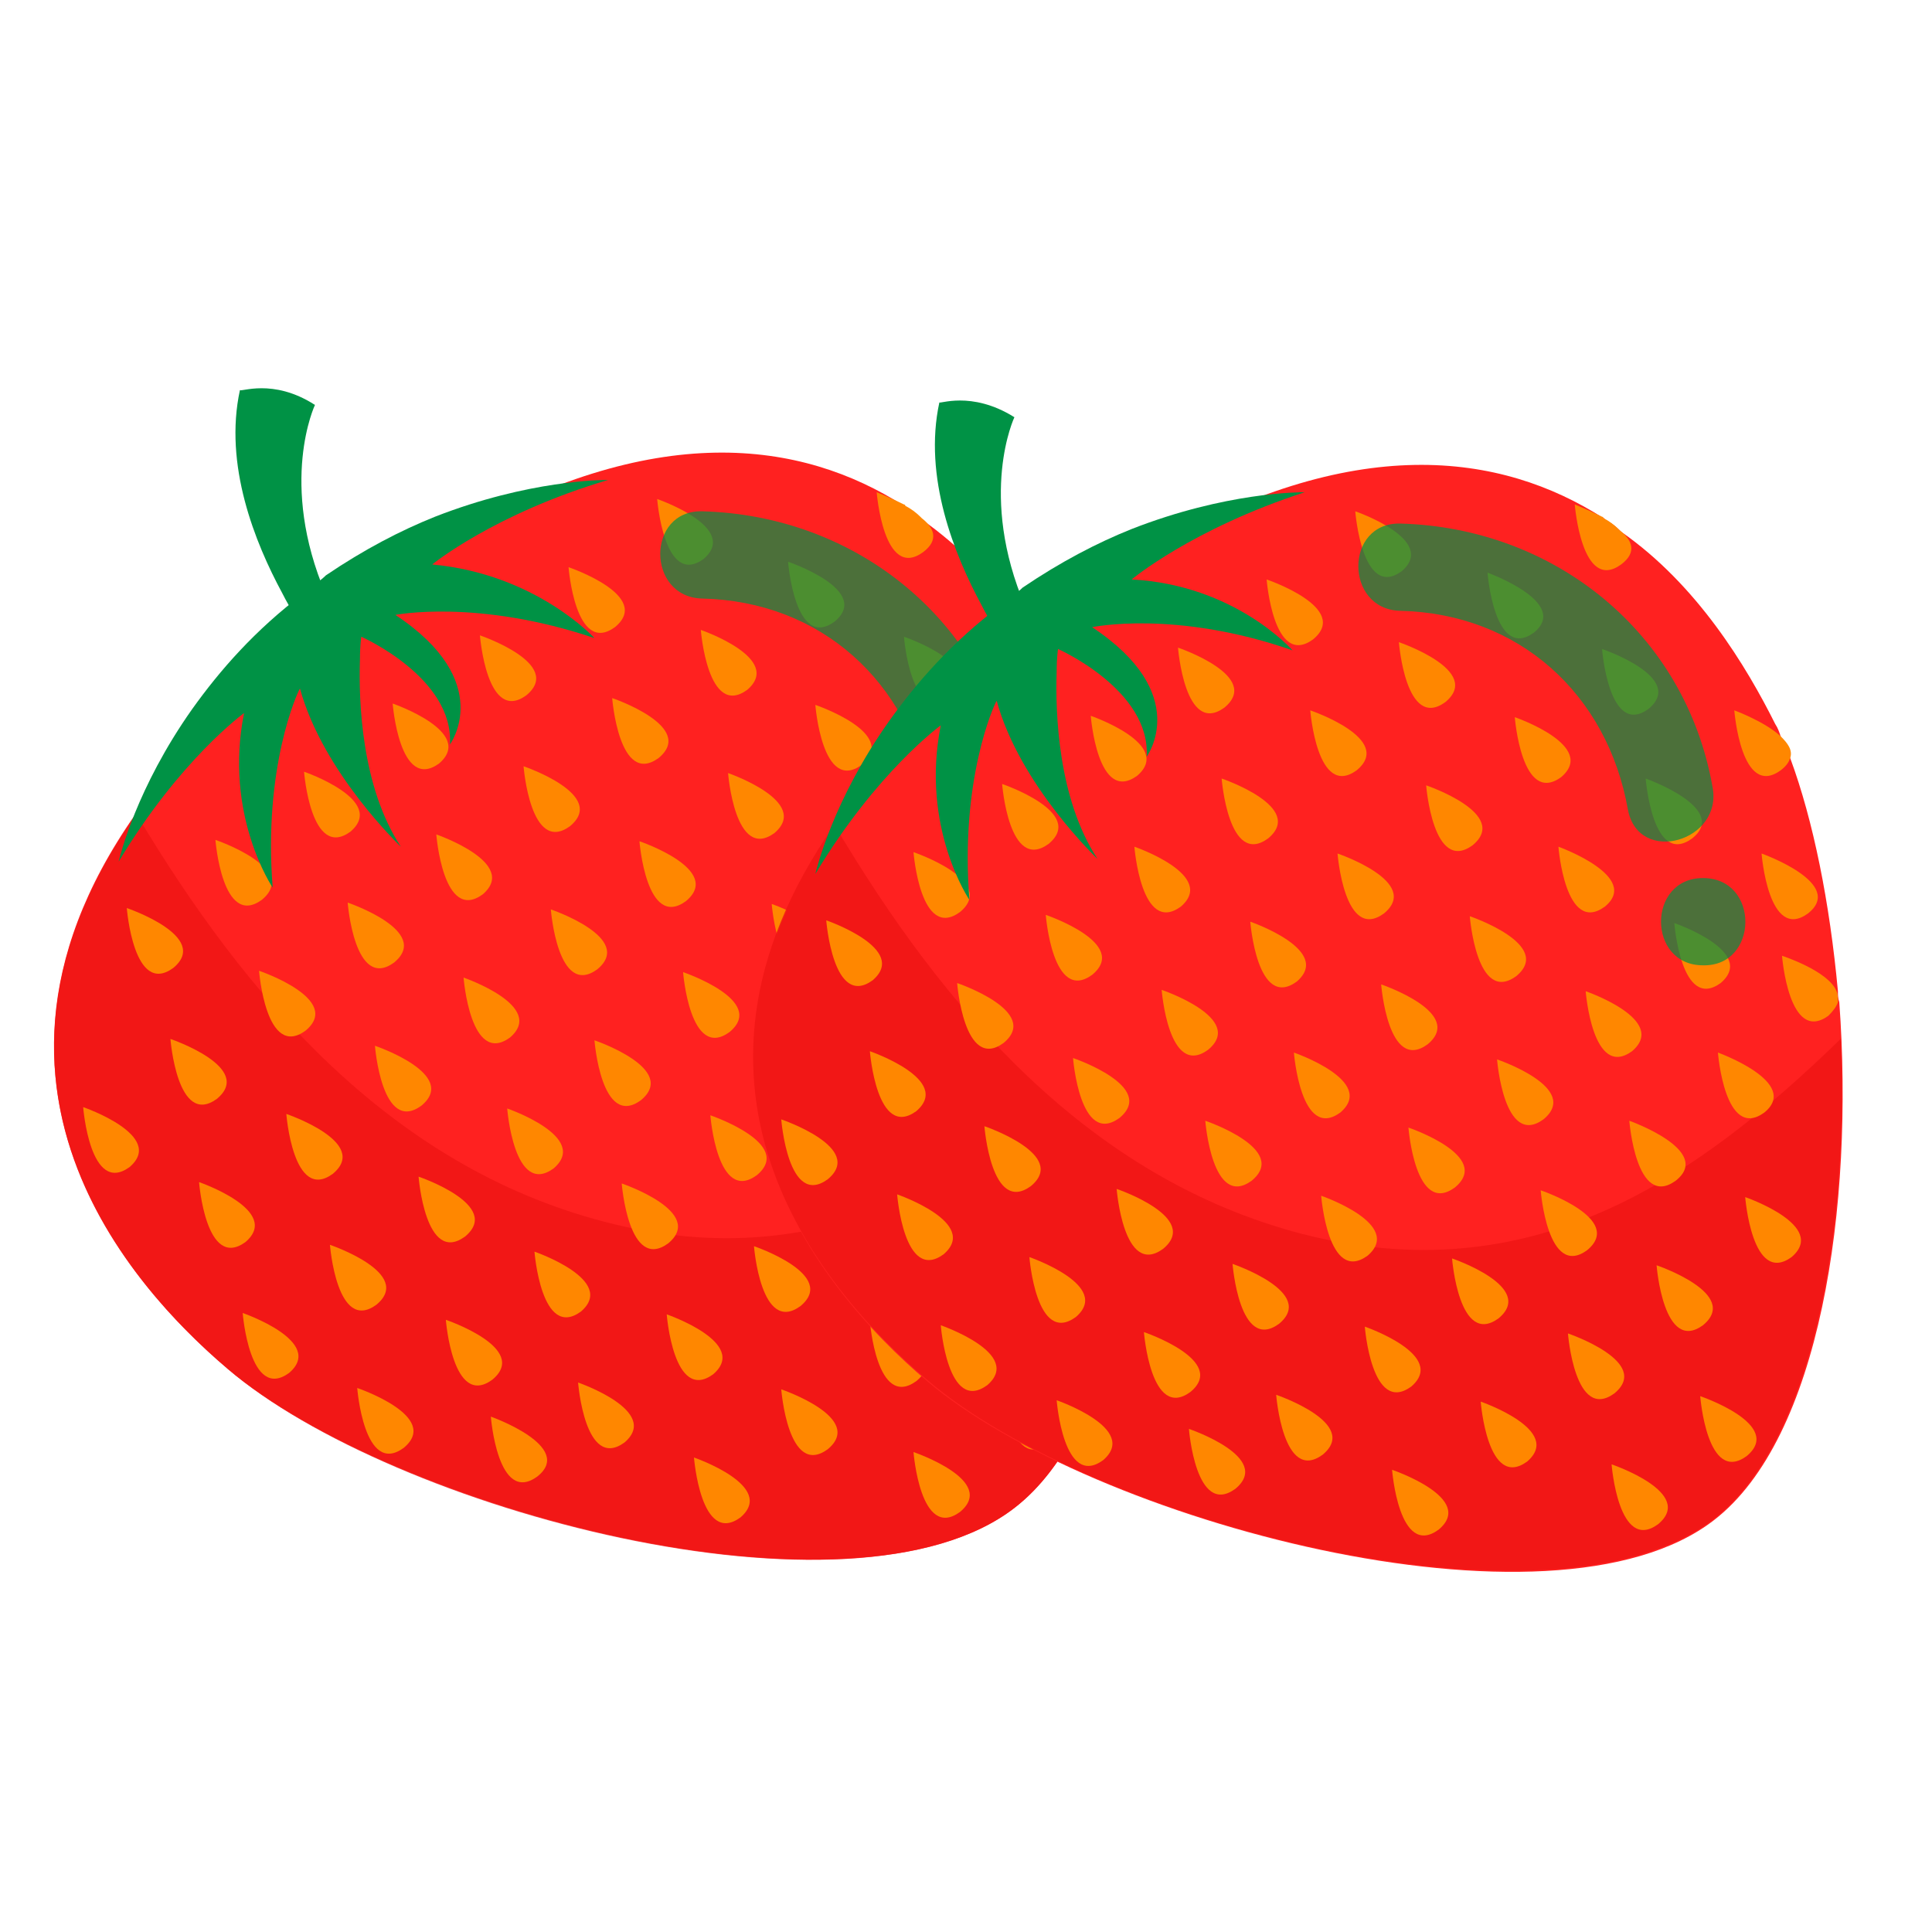 <?xml version="1.0" encoding="utf-8"?>
<!-- Generator: Adobe Illustrator 22.0.0, SVG Export Plug-In . SVG Version: 6.00 Build 0)  -->
<svg version="1.1" id="Layer_1" xmlns="http://www.w3.org/2000/svg" xmlns:xlink="http://www.w3.org/1999/xlink" x="0px" y="0px"
	 viewBox="0 0 141.7 141.7" style="enable-background:new 0 0 141.7 141.7;" xml:space="preserve">
<style type="text/css">
	.st0{fill:#FF2120;}
	.st1{opacity:0.8;fill:#EF1414;}
	.st2{fill:#FF8700;}
	.st3{fill:#009245;}
	.st4{opacity:0.7;fill:#009245;}
</style>
<g id="XMLID_455_">
	<g id="XMLID_458_">
		<path id="XMLID_596_" class="st0" d="M78.9,52.2c0.2,0.3,0.3,0.6,0.4,0.9c0.2,0.5,0.4,1.1,0.7,1.6c1.7,4.6,2.9,10.6,3.5,17.1
			c0,0.3,0,0.5,0.1,0.8c1.1,15-1.4,32-9.2,38c-11.9,9.2-45.7,0-57.7-10.2c-8-6.8-23.3-24.3-1.6-46.9c2.4-2.5,5.3-5.1,8.7-7.8
			l0.2-0.1c0.4-0.3,0.8-0.7,1.3-1c2.7-2,5.2-3.7,7.6-5.1c15.1-8.8,25.9-7.2,33.4-2.4c0,0,0.1,0,0.1,0.1c0.4,0.2,0.8,0.5,1.1,0.8
			c0,0,0,0,0.1,0.1C73.3,42.1,76.9,48,78.9,52.2z"/>
		<path class="st1" d="M83.7,75.4C72.9,85.8,61,94,44.3,89.6C28.6,85.5,18,73.1,10,59.7c-13.8,19.6-0.6,34.5,6.7,40.7
			c12,10.3,45.8,19.4,57.7,10.2C81.7,105,84.3,89.6,83.7,75.4z"/>
		<g id="XMLID_463_">
			<g id="XMLID_594_">
				<path id="XMLID_595_" class="st2" d="M73.5,101.5c0,0,0.5,6.5,3.4,4.4C79.6,103.6,73.5,101.5,73.5,101.5z"/>
			</g>
			<g id="XMLID_592_">
				<path id="XMLID_593_" class="st2" d="M67,106.5c0,0,0.5,6.5,3.4,4.4C73.2,108.6,67,106.5,67,106.5z"/>
			</g>
			<g id="XMLID_590_">
				<path id="XMLID_591_" class="st2" d="M76.7,86.9c0,0,0.5,6.5,3.4,4.4C82.9,89,76.7,86.9,76.7,86.9z"/>
			</g>
			<g id="XMLID_588_">
				<path id="XMLID_589_" class="st2" d="M70.3,91.9c0,0,0.5,6.5,3.4,4.4C76.4,94,70.3,91.9,70.3,91.9z"/>
			</g>
			<g id="XMLID_586_">
				<path id="XMLID_587_" class="st2" d="M63.8,96.9c0,0,0.5,6.5,3.4,4.4C70,99,63.8,96.9,63.8,96.9z"/>
			</g>
			<g id="XMLID_584_">
				<path id="XMLID_585_" class="st2" d="M57.3,101.9c0,0,0.5,6.5,3.4,4.4C63.5,104,57.3,101.9,57.3,101.9z"/>
			</g>
			<g id="XMLID_582_">
				<path id="XMLID_583_" class="st2" d="M50.9,106.9c0,0,0.5,6.5,3.4,4.4C57,109,50.9,106.9,50.9,106.9z"/>
			</g>
			<g id="XMLID_580_">
				<path id="XMLID_581_" class="st2" d="M74.7,76.4c0,0,0.5,6.5,3.4,4.4C80.9,78.5,74.7,76.4,74.7,76.4z"/>
			</g>
			<g id="XMLID_578_">
				<path id="XMLID_579_" class="st2" d="M68.3,81.4c0,0,0.5,6.5,3.4,4.4C74.4,83.5,68.3,81.4,68.3,81.4z"/>
			</g>
			<g id="XMLID_576_">
				<path id="XMLID_577_" class="st2" d="M61.8,86.4c0,0,0.5,6.5,3.4,4.4C68,88.5,61.8,86.4,61.8,86.4z"/>
			</g>
			<g id="XMLID_574_">
				<path id="XMLID_575_" class="st2" d="M55.3,91.4c0,0,0.5,6.5,3.4,4.4C61.5,93.5,55.3,91.4,55.3,91.4z"/>
			</g>
			<g id="XMLID_572_">
				<path id="XMLID_573_" class="st2" d="M48.9,96.4c0,0,0.5,6.5,3.4,4.4C55,98.5,48.9,96.4,48.9,96.4z"/>
			</g>
			<g id="XMLID_570_">
				<path id="XMLID_571_" class="st2" d="M42.4,101.4c0,0,0.5,6.5,3.4,4.4C48.5,103.5,42.4,101.4,42.4,101.4z"/>
			</g>
			<g id="XMLID_568_">
				<path id="XMLID_569_" class="st2" d="M36,103.9c0,0,0.5,6.5,3.4,4.4C42.2,106.1,36,103.9,36,103.9z"/>
			</g>
			<g id="XMLID_566_">
				<path id="XMLID_567_" class="st2" d="M78,61.8c0,0,0.5,6.5,3.4,4.4C84.2,63.9,78,61.8,78,61.8z"/>
			</g>
			<g id="XMLID_564_">
				<path id="XMLID_565_" class="st2" d="M83.5,71.8c0.1,0.2,0.1,0.5,0.1,0.8c-0.1,0.3-0.3,0.6-0.7,1c-2.9,2.1-3.4-4.4-3.4-4.4
					S82.9,70.3,83.5,71.8z"/>
			</g>
			<g id="XMLID_562_">
				<path id="XMLID_563_" class="st2" d="M71.5,66.8c0,0,0.5,6.5,3.4,4.4C77.7,68.9,71.5,66.8,71.5,66.8z"/>
			</g>
			<g id="XMLID_560_">
				<path id="XMLID_561_" class="st2" d="M65.1,71.8c0,0,0.5,6.5,3.4,4.4C71.2,73.9,65.1,71.8,65.1,71.8z"/>
			</g>
			<g id="XMLID_558_">
				<path id="XMLID_559_" class="st2" d="M58.6,76.8c0,0,0.5,6.5,3.4,4.4C64.8,78.9,58.6,76.8,58.6,76.8z"/>
			</g>
			<g id="XMLID_556_">
				<path id="XMLID_557_" class="st2" d="M52.1,81.8c0,0,0.5,6.5,3.4,4.4C58.3,83.9,52.1,81.8,52.1,81.8z"/>
			</g>
			<g id="XMLID_554_">
				<path id="XMLID_555_" class="st2" d="M45.6,86.8c0,0,0.5,6.5,3.4,4.4C51.8,88.9,45.6,86.8,45.6,86.8z"/>
			</g>
			<g id="XMLID_552_">
				<path id="XMLID_553_" class="st2" d="M39.2,91.8c0,0,0.5,6.5,3.4,4.4C45.3,93.9,39.2,91.8,39.2,91.8z"/>
			</g>
			<g id="XMLID_550_">
				<path id="XMLID_551_" class="st2" d="M32.7,96.8c0,0,0.5,6.5,3.4,4.4C38.9,98.9,32.7,96.8,32.7,96.8z"/>
			</g>
			<g id="XMLID_548_">
				<path id="XMLID_549_" class="st2" d="M26.2,101.8c0,0,0.5,6.5,3.4,4.4C32.4,103.9,26.2,101.8,26.2,101.8z"/>
			</g>
			<g id="XMLID_546_">
				<path id="XMLID_547_" class="st2" d="M80,54.8c-0.1,0.3-0.3,0.6-0.7,0.9c-2.9,2.1-3.4-4.4-3.4-4.4s2.2,0.8,3.4,1.9
					C79.9,53.6,80.2,54.2,80,54.8z"/>
			</g>
			<g id="XMLID_544_">
				<path id="XMLID_545_" class="st2" d="M69.5,56.3c0,0,0.5,6.5,3.4,4.4C75.7,58.4,69.5,56.3,69.5,56.3z"/>
			</g>
			<g id="XMLID_542_">
				<path id="XMLID_543_" class="st2" d="M63.1,61.3c0,0,0.5,6.5,3.4,4.4C69.2,63.4,63.1,61.3,63.1,61.3z"/>
			</g>
			<g id="XMLID_540_">
				<path id="XMLID_541_" class="st2" d="M56.6,66.3c0,0,0.5,6.5,3.4,4.4C62.7,68.4,56.6,66.3,56.6,66.3z"/>
			</g>
			<g id="XMLID_538_">
				<path id="XMLID_539_" class="st2" d="M50.1,71.3c0,0,0.5,6.5,3.4,4.4C56.3,73.4,50.1,71.3,50.1,71.3z"/>
			</g>
			<g id="XMLID_536_">
				<path id="XMLID_537_" class="st2" d="M43.6,76.3c0,0,0.5,6.5,3.4,4.4C49.8,78.4,43.6,76.3,43.6,76.3z"/>
			</g>
			<g id="XMLID_534_">
				<path id="XMLID_535_" class="st2" d="M37.2,81.3c0,0,0.5,6.5,3.4,4.4C43.3,83.4,37.2,81.3,37.2,81.3z"/>
			</g>
			<g id="XMLID_532_">
				<path id="XMLID_533_" class="st2" d="M30.7,86.3c0,0,0.5,6.5,3.4,4.4C36.9,88.4,30.7,86.3,30.7,86.3z"/>
			</g>
			<g id="XMLID_530_">
				<path id="XMLID_531_" class="st2" d="M24.2,91.3c0,0,0.5,6.5,3.4,4.4C30.4,93.4,24.2,91.3,24.2,91.3z"/>
			</g>
			<g id="XMLID_528_">
				<path id="XMLID_529_" class="st2" d="M17.8,96.3c0,0,0.5,6.5,3.4,4.4C23.9,98.4,17.8,96.3,17.8,96.3z"/>
			</g>
			<g id="XMLID_526_">
				<path id="XMLID_527_" class="st2" d="M66.3,46.7c0,0,0.5,6.5,3.4,4.4C72.5,48.8,66.3,46.7,66.3,46.7z"/>
			</g>
			<g id="XMLID_524_">
				<path id="XMLID_525_" class="st2" d="M59.8,51.7c0,0,0.5,6.5,3.4,4.4C66,53.8,59.8,51.7,59.8,51.7z"/>
			</g>
			<g id="XMLID_522_">
				<path id="XMLID_523_" class="st2" d="M53.4,56.7c0,0,0.5,6.5,3.4,4.4C59.5,58.8,53.4,56.7,53.4,56.7z"/>
			</g>
			<g id="XMLID_520_">
				<path id="XMLID_521_" class="st2" d="M46.9,61.7c0,0,0.5,6.5,3.4,4.4C53.1,63.8,46.9,61.7,46.9,61.7z"/>
			</g>
			<g id="XMLID_518_">
				<path id="XMLID_519_" class="st2" d="M40.4,66.7c0,0,0.5,6.5,3.4,4.4C46.6,68.8,40.4,66.7,40.4,66.7z"/>
			</g>
			<g id="XMLID_516_">
				<path id="XMLID_517_" class="st2" d="M34,71.7c0,0,0.5,6.5,3.4,4.4C40.1,73.8,34,71.7,34,71.7z"/>
			</g>
			<g id="XMLID_514_">
				<path id="XMLID_515_" class="st2" d="M27.5,76.7c0,0,0.5,6.5,3.4,4.4C33.7,78.8,27.5,76.7,27.5,76.7z"/>
			</g>
			<g id="XMLID_512_">
				<path id="XMLID_513_" class="st2" d="M21,81.7c0,0,0.5,6.5,3.4,4.4C27.2,83.8,21,81.7,21,81.7z"/>
			</g>
			<g id="XMLID_510_">
				<path id="XMLID_511_" class="st2" d="M14.6,86.7c0,0,0.5,6.5,3.4,4.4C20.7,88.8,14.6,86.7,14.6,86.7z"/>
			</g>
			<g id="XMLID_508_">
				<path id="XMLID_509_" class="st2" d="M67.7,40.5c-2.9,2.1-3.4-4.4-3.4-4.4s1,0.4,2,0.9c0,0,0.1,0,0.1,0.1
					c0.4,0.2,0.8,0.5,1.1,0.8c0,0,0,0,0.1,0.1C68.5,38.7,68.9,39.6,67.7,40.5z"/>
			</g>
			<g id="XMLID_506_">
				<path id="XMLID_507_" class="st2" d="M57.8,41.2c0,0,0.5,6.5,3.4,4.4C64,43.3,57.8,41.2,57.8,41.2z"/>
			</g>
			<g id="XMLID_504_">
				<path id="XMLID_505_" class="st2" d="M51.4,46.2c0,0,0.5,6.5,3.4,4.4C57.5,48.3,51.4,46.2,51.4,46.2z"/>
			</g>
			<g id="XMLID_502_">
				<path id="XMLID_503_" class="st2" d="M44.9,51.2c0,0,0.5,6.5,3.4,4.4C51.1,53.3,44.9,51.2,44.9,51.2z"/>
			</g>
			<g id="XMLID_500_">
				<path id="XMLID_501_" class="st2" d="M38.4,56.2c0,0,0.5,6.5,3.4,4.4C44.6,58.3,38.4,56.2,38.4,56.2z"/>
			</g>
			<g id="XMLID_498_">
				<path id="XMLID_499_" class="st2" d="M32,61.2c0,0,0.5,6.5,3.4,4.4C38.1,63.3,32,61.2,32,61.2z"/>
			</g>
			<g id="XMLID_496_">
				<path id="XMLID_497_" class="st2" d="M25.5,66.2c0,0,0.5,6.5,3.4,4.4C31.7,68.3,25.5,66.2,25.5,66.2z"/>
			</g>
			<g id="XMLID_494_">
				<path id="XMLID_495_" class="st2" d="M19,71.2c0,0,0.5,6.5,3.4,4.4C25.2,73.3,19,71.2,19,71.2z"/>
			</g>
			<g id="XMLID_492_">
				<path id="XMLID_493_" class="st2" d="M12.5,76.2c0,0,0.5,6.5,3.4,4.4C18.7,78.3,12.5,76.2,12.5,76.2z"/>
			</g>
			<g id="XMLID_490_">
				<path id="XMLID_491_" class="st2" d="M6.1,81.2c0,0,0.5,6.5,3.4,4.4C12.2,83.3,6.1,81.2,6.1,81.2z"/>
			</g>
			<g id="XMLID_488_">
				<path id="XMLID_489_" class="st2" d="M48.2,36.6c0,0,0.5,6.5,3.4,4.4C54.3,38.7,48.2,36.6,48.2,36.6z"/>
			</g>
			<g id="XMLID_486_">
				<path id="XMLID_487_" class="st2" d="M41.7,41.6c0,0,0.5,6.5,3.4,4.4C47.9,43.7,41.7,41.6,41.7,41.6z"/>
			</g>
			<g id="XMLID_484_">
				<path id="XMLID_485_" class="st2" d="M35.2,46.6c0,0,0.5,6.5,3.4,4.4C41.4,48.7,35.2,46.6,35.2,46.6z"/>
			</g>
			<g id="XMLID_482_">
				<path id="XMLID_483_" class="st2" d="M28.8,51.6c0,0,0.5,6.5,3.4,4.4C34.9,53.7,28.8,51.6,28.8,51.6z"/>
			</g>
			<g id="XMLID_480_">
				<path id="XMLID_481_" class="st2" d="M22.3,56.6c0,0,0.5,6.5,3.4,4.4C28.4,58.7,22.3,56.6,22.3,56.6z"/>
			</g>
			<g id="XMLID_478_">
				<path id="XMLID_479_" class="st2" d="M15.8,61.6c0,0,0.5,6.5,3.4,4.4C22,63.7,15.8,61.6,15.8,61.6z"/>
			</g>
			<g id="XMLID_467_">
				<path id="XMLID_468_" class="st2" d="M9.3,66.6c0,0,0.5,6.5,3.4,4.4C15.5,68.7,9.3,66.6,9.3,66.6z"/>
			</g>
		</g>
		<path id="XMLID_462_" class="st3" d="M23.1,29.7c0,0-2.7,5.7,0.8,13.9c0.2,0.4,0.3,0.8,0.5,1.1c0.2,0.5,0.5,1,0.8,1.5l-1.9,1.4
			c0,0-0.4-0.5-1-1.4c-0.2-0.3-0.4-0.7-0.7-1.1c-0.3-0.5-0.6-1-0.9-1.6c-2-3.7-4.3-9.4-3.1-14.9C17.6,28.8,20,27.7,23.1,29.7z"/>
		<path id="XMLID_461_" class="st3" d="M43.6,46.8C35,43.9,29,45.1,29,45.1c7.4,4.9,4,9.5,4,9.5c0.3-4.9-6.5-7.9-6.5-7.9
			s-0.1,0.6-0.1,1.7c-0.1,3,0.1,9.3,3,13.7c0,0-5.7-5.4-7.4-11.6c-0.2,0.3-2.7,5.8-2,14.6c0,0-3.6-5.3-2.1-12.8
			c0,0-4.7,3.4-9.2,10.9c0.1-0.4,1.3-5.4,5.4-11.2c2-2.8,4.6-5.8,8.2-8.5l0.2-0.2c0.5-0.4,1-0.7,1.4-1.1c2.8-1.9,5.5-3.3,8-4.3
			c6.9-2.7,12.3-2.7,12.7-2.7c-8.4,2.5-12.9,6.2-12.9,6.2C39.3,42.1,43.6,46.8,43.6,46.8z"/>
		<path class="st4" d="M74.4,56.8c-2-11.3-11.6-19-22.9-19.3c-4.1-0.1-4.1,6.3,0,6.4c8.7,0.2,15.2,6.1,16.7,14.6
			C69,62.6,75.1,60.8,74.4,56.8z"/>
		<path class="st4" d="M73.7,63.6c-4.1,0-4.1,6.4,0,6.4C77.8,70,77.8,63.6,73.7,63.6z"/>
	</g>
</g>
<g id="XMLID_313_">
	<g id="XMLID_314_">
		<path id="XMLID_454_" class="st0" d="M130.2,53.1c0.2,0.3,0.3,0.6,0.4,0.9c0.2,0.5,0.4,1.1,0.7,1.6c1.7,4.6,2.9,10.6,3.5,17.1
			c0,0.3,0,0.5,0.1,0.8c1.1,15-1.4,32-9.2,38c-11.9,9.2-45.7,0-57.7-10.2c-8-6.8-23.3-24.3-1.6-46.9c2.4-2.5,5.3-5.1,8.7-7.8
			l0.2-0.1c0.4-0.3,0.8-0.7,1.3-1c2.7-2,5.2-3.7,7.6-5.1c15.1-8.8,25.9-7.2,33.4-2.4c0,0,0.1,0,0.1,0.1c0.4,0.2,0.8,0.5,1.1,0.8
			c0,0,0,0,0.1,0.1C124.5,42.9,128.1,48.9,130.2,53.1z"/>
		<path class="st1" d="M135,76.2c-10.8,10.5-22.8,18.6-39.5,14.3c-15.7-4.1-26.3-16.5-34.3-30C47.5,80.1,60.7,95,68,101.2
			c12,10.3,45.8,19.4,57.7,10.2C132.9,105.8,135.6,90.5,135,76.2z"/>
		<g id="XMLID_317_">
			<g id="XMLID_452_">
				<path id="XMLID_453_" class="st2" d="M124.7,102.4c0,0,0.5,6.5,3.4,4.4C130.9,104.5,124.7,102.4,124.7,102.4z"/>
			</g>
			<g id="XMLID_450_">
				<path id="XMLID_451_" class="st2" d="M118.2,107.4c0,0,0.5,6.5,3.4,4.4C124.4,109.5,118.2,107.4,118.2,107.4z"/>
			</g>
			<g id="XMLID_448_">
				<path id="XMLID_449_" class="st2" d="M128,87.8c0,0,0.5,6.5,3.4,4.4C134.1,89.9,128,87.8,128,87.8z"/>
			</g>
			<g id="XMLID_446_">
				<path id="XMLID_447_" class="st2" d="M121.5,92.8c0,0,0.5,6.5,3.4,4.4C127.7,94.9,121.5,92.8,121.5,92.8z"/>
			</g>
			<g id="XMLID_444_">
				<path id="XMLID_445_" class="st2" d="M115,97.8c0,0,0.5,6.5,3.4,4.4C121.2,99.9,115,97.8,115,97.8z"/>
			</g>
			<g id="XMLID_442_">
				<path id="XMLID_443_" class="st2" d="M108.6,102.8c0,0,0.5,6.5,3.4,4.4C114.7,104.9,108.6,102.8,108.6,102.8z"/>
			</g>
			<g id="XMLID_440_">
				<path id="XMLID_441_" class="st2" d="M102.1,107.8c0,0,0.5,6.5,3.4,4.4C108.3,109.9,102.1,107.8,102.1,107.8z"/>
			</g>
			<g id="XMLID_438_">
				<path id="XMLID_439_" class="st2" d="M126,77.2c0,0,0.5,6.5,3.4,4.4C132.1,79.4,126,77.2,126,77.2z"/>
			</g>
			<g id="XMLID_436_">
				<path id="XMLID_437_" class="st2" d="M119.5,82.2c0,0,0.5,6.5,3.4,4.4C125.7,84.4,119.5,82.2,119.5,82.2z"/>
			</g>
			<g id="XMLID_434_">
				<path id="XMLID_435_" class="st2" d="M113,87.3c0,0,0.5,6.5,3.4,4.4C119.2,89.4,113,87.3,113,87.3z"/>
			</g>
			<g id="XMLID_432_">
				<path id="XMLID_433_" class="st2" d="M106.5,92.3c0,0,0.5,6.5,3.4,4.4C112.7,94.4,106.5,92.3,106.5,92.3z"/>
			</g>
			<g id="XMLID_430_">
				<path id="XMLID_431_" class="st2" d="M100.1,97.3c0,0,0.5,6.5,3.4,4.4C106.2,99.4,100.1,97.3,100.1,97.3z"/>
			</g>
			<g id="XMLID_428_">
				<path id="XMLID_429_" class="st2" d="M93.6,102.3c0,0,0.5,6.5,3.4,4.4C99.8,104.4,93.6,102.3,93.6,102.3z"/>
			</g>
			<g id="XMLID_426_">
				<path id="XMLID_427_" class="st2" d="M87.2,104.8c0,0,0.5,6.5,3.4,4.4C93.4,106.9,87.2,104.8,87.2,104.8z"/>
			</g>
			<g id="XMLID_424_">
				<path id="XMLID_425_" class="st2" d="M129.2,62.6c0,0,0.5,6.5,3.4,4.4C135.4,64.8,129.2,62.6,129.2,62.6z"/>
			</g>
			<g id="XMLID_422_">
				<path id="XMLID_423_" class="st2" d="M134.7,72.7c0.1,0.2,0.1,0.5,0.1,0.8c-0.1,0.3-0.3,0.6-0.7,1c-2.9,2.1-3.4-4.4-3.4-4.4
					S134.1,71.2,134.7,72.7z"/>
			</g>
			<g id="XMLID_420_">
				<path id="XMLID_421_" class="st2" d="M122.8,67.7c0,0,0.5,6.5,3.4,4.4C128.9,69.8,122.8,67.7,122.8,67.7z"/>
			</g>
			<g id="XMLID_418_">
				<path id="XMLID_419_" class="st2" d="M116.3,72.7c0,0,0.5,6.5,3.4,4.4C122.4,74.8,116.3,72.7,116.3,72.7z"/>
			</g>
			<g id="XMLID_416_">
				<path id="XMLID_417_" class="st2" d="M109.8,77.7c0,0,0.5,6.5,3.4,4.4C116,79.8,109.8,77.7,109.8,77.7z"/>
			</g>
			<g id="XMLID_414_">
				<path id="XMLID_415_" class="st2" d="M103.3,82.7c0,0,0.5,6.5,3.4,4.4C109.5,84.8,103.3,82.7,103.3,82.7z"/>
			</g>
			<g id="XMLID_412_">
				<path id="XMLID_413_" class="st2" d="M96.9,87.7c0,0,0.5,6.5,3.4,4.4C103,89.8,96.9,87.7,96.9,87.7z"/>
			</g>
			<g id="XMLID_410_">
				<path id="XMLID_411_" class="st2" d="M90.4,92.7c0,0,0.5,6.5,3.4,4.4C96.6,94.8,90.4,92.7,90.4,92.7z"/>
			</g>
			<g id="XMLID_408_">
				<path id="XMLID_409_" class="st2" d="M83.9,97.7c0,0,0.5,6.5,3.4,4.4C90.1,99.8,83.9,97.7,83.9,97.7z"/>
			</g>
			<g id="XMLID_406_">
				<path id="XMLID_407_" class="st2" d="M77.5,102.7c0,0,0.5,6.5,3.4,4.4C83.6,104.8,77.5,102.7,77.5,102.7z"/>
			</g>
			<g id="XMLID_404_">
				<path id="XMLID_405_" class="st2" d="M131.3,55.6c-0.1,0.3-0.3,0.6-0.7,0.9c-2.9,2.1-3.4-4.4-3.4-4.4s2.2,0.8,3.4,1.9
					C131.1,54.5,131.5,55,131.3,55.6z"/>
			</g>
			<g id="XMLID_402_">
				<path id="XMLID_403_" class="st2" d="M120.7,57.1c0,0,0.5,6.5,3.4,4.4C126.9,59.3,120.7,57.1,120.7,57.1z"/>
			</g>
			<g id="XMLID_400_">
				<path id="XMLID_401_" class="st2" d="M114.3,62.1c0,0,0.5,6.5,3.4,4.4C120.4,64.3,114.3,62.1,114.3,62.1z"/>
			</g>
			<g id="XMLID_398_">
				<path id="XMLID_399_" class="st2" d="M107.8,67.2c0,0,0.5,6.5,3.4,4.4C114,69.3,107.8,67.2,107.8,67.2z"/>
			</g>
			<g id="XMLID_394_">
				<path id="XMLID_395_" class="st2" d="M101.3,72.2c0,0,0.5,6.5,3.4,4.4C107.5,74.3,101.3,72.2,101.3,72.2z"/>
			</g>
			<g id="XMLID_389_">
				<path id="XMLID_392_" class="st2" d="M94.9,77.2c0,0,0.5,6.5,3.4,4.4C101,79.3,94.9,77.2,94.9,77.2z"/>
			</g>
			<g id="XMLID_387_">
				<path id="XMLID_388_" class="st2" d="M88.4,82.2c0,0,0.5,6.5,3.4,4.4C94.6,84.3,88.4,82.2,88.4,82.2z"/>
			</g>
			<g id="XMLID_384_">
				<path id="XMLID_386_" class="st2" d="M81.9,87.2c0,0,0.5,6.5,3.4,4.4C88.1,89.3,81.9,87.2,81.9,87.2z"/>
			</g>
			<g id="XMLID_382_">
				<path id="XMLID_383_" class="st2" d="M75.5,92.2c0,0,0.5,6.5,3.4,4.4C81.6,94.3,75.5,92.2,75.5,92.2z"/>
			</g>
			<g id="XMLID_380_">
				<path id="XMLID_381_" class="st2" d="M69,97.2c0,0,0.5,6.5,3.4,4.4C75.1,99.3,69,97.2,69,97.2z"/>
			</g>
			<g id="XMLID_378_">
				<path id="XMLID_379_" class="st2" d="M117.5,47.6c0,0,0.5,6.5,3.4,4.4C123.7,49.7,117.5,47.6,117.5,47.6z"/>
			</g>
			<g id="XMLID_376_">
				<path id="XMLID_377_" class="st2" d="M111.1,52.6c0,0,0.5,6.5,3.4,4.4C117.2,54.7,111.1,52.6,111.1,52.6z"/>
			</g>
			<g id="XMLID_374_">
				<path id="XMLID_375_" class="st2" d="M104.6,57.6c0,0,0.5,6.5,3.4,4.4C110.8,59.7,104.6,57.6,104.6,57.6z"/>
			</g>
			<g id="XMLID_372_">
				<path id="XMLID_373_" class="st2" d="M98.1,62.6c0,0,0.5,6.5,3.4,4.4C104.3,64.7,98.1,62.6,98.1,62.6z"/>
			</g>
			<g id="XMLID_369_">
				<path id="XMLID_370_" class="st2" d="M91.7,67.6c0,0,0.5,6.5,3.4,4.4C97.8,69.7,91.7,67.6,91.7,67.6z"/>
			</g>
			<g id="XMLID_366_">
				<path id="XMLID_368_" class="st2" d="M85.2,72.6c0,0,0.5,6.5,3.4,4.4C91.4,74.7,85.2,72.6,85.2,72.6z"/>
			</g>
			<g id="XMLID_364_">
				<path id="XMLID_365_" class="st2" d="M78.7,77.6c0,0,0.5,6.5,3.4,4.4C84.9,79.7,78.7,77.6,78.7,77.6z"/>
			</g>
			<g id="XMLID_361_">
				<path id="XMLID_363_" class="st2" d="M72.2,82.6c0,0,0.5,6.5,3.4,4.4C78.4,84.7,72.2,82.6,72.2,82.6z"/>
			</g>
			<g id="XMLID_359_">
				<path id="XMLID_360_" class="st2" d="M65.8,87.6c0,0,0.5,6.5,3.4,4.4C71.9,89.7,65.8,87.6,65.8,87.6z"/>
			</g>
			<g id="XMLID_357_">
				<path id="XMLID_358_" class="st2" d="M118.9,41.4c-2.9,2.1-3.4-4.4-3.4-4.4s1,0.4,2,0.9c0,0,0.1,0,0.1,0.1
					c0.4,0.2,0.8,0.5,1.1,0.8c0,0,0,0,0.1,0.1C119.7,39.6,120.1,40.5,118.9,41.4z"/>
			</g>
			<g id="XMLID_355_">
				<path id="XMLID_356_" class="st2" d="M109.1,42c0,0,0.5,6.5,3.4,4.4C115.2,44.2,109.1,42,109.1,42z"/>
			</g>
			<g id="XMLID_346_">
				<path id="XMLID_354_" class="st2" d="M102.6,47.1c0,0,0.5,6.5,3.4,4.4C108.8,49.2,102.6,47.1,102.6,47.1z"/>
			</g>
			<g id="XMLID_344_">
				<path id="XMLID_345_" class="st2" d="M96.1,52.1c0,0,0.5,6.5,3.4,4.4C102.3,54.2,96.1,52.1,96.1,52.1z"/>
			</g>
			<g id="XMLID_342_">
				<path id="XMLID_343_" class="st2" d="M89.6,57.1c0,0,0.5,6.5,3.4,4.4C95.8,59.2,89.6,57.1,89.6,57.1z"/>
			</g>
			<g id="XMLID_340_">
				<path id="XMLID_341_" class="st2" d="M83.2,62.1c0,0,0.5,6.5,3.4,4.4C89.3,64.2,83.2,62.1,83.2,62.1z"/>
			</g>
			<g id="XMLID_338_">
				<path id="XMLID_339_" class="st2" d="M76.7,67.1c0,0,0.5,6.5,3.4,4.4C82.9,69.2,76.7,67.1,76.7,67.1z"/>
			</g>
			<g id="XMLID_336_">
				<path id="XMLID_337_" class="st2" d="M70.2,72.1c0,0,0.5,6.5,3.4,4.4C76.4,74.2,70.2,72.1,70.2,72.1z"/>
			</g>
			<g id="XMLID_334_">
				<path id="XMLID_335_" class="st2" d="M63.8,77.1c0,0,0.5,6.5,3.4,4.4C69.9,79.2,63.8,77.1,63.8,77.1z"/>
			</g>
			<g id="XMLID_332_">
				<path id="XMLID_333_" class="st2" d="M57.3,82.1c0,0,0.5,6.5,3.4,4.4C63.5,84.2,57.3,82.1,57.3,82.1z"/>
			</g>
			<g id="XMLID_330_">
				<path id="XMLID_331_" class="st2" d="M99.4,37.5c0,0,0.5,6.5,3.4,4.4C105.5,39.6,99.4,37.5,99.4,37.5z"/>
			</g>
			<g id="XMLID_328_">
				<path id="XMLID_329_" class="st2" d="M92.9,42.5c0,0,0.5,6.5,3.4,4.4C99.1,44.6,92.9,42.5,92.9,42.5z"/>
			</g>
			<g id="XMLID_326_">
				<path id="XMLID_327_" class="st2" d="M86.4,47.5c0,0,0.5,6.5,3.4,4.4C92.6,49.6,86.4,47.5,86.4,47.5z"/>
			</g>
			<g id="XMLID_324_">
				<path id="XMLID_325_" class="st2" d="M80,52.5c0,0,0.5,6.5,3.4,4.4C86.1,54.6,80,52.5,80,52.5z"/>
			</g>
			<g id="XMLID_322_">
				<path id="XMLID_323_" class="st2" d="M73.5,57.5c0,0,0.5,6.5,3.4,4.4C79.7,59.6,73.5,57.5,73.5,57.5z"/>
			</g>
			<g id="XMLID_320_">
				<path id="XMLID_321_" class="st2" d="M67,62.5c0,0,0.5,6.5,3.4,4.4C73.2,64.6,67,62.5,67,62.5z"/>
			</g>
			<g id="XMLID_318_">
				<path id="XMLID_319_" class="st2" d="M60.6,67.5c0,0,0.5,6.5,3.4,4.4C66.7,69.6,60.6,67.5,60.6,67.5z"/>
			</g>
		</g>
		<path id="XMLID_316_" class="st3" d="M74.4,30.6c0,0-2.7,5.7,0.8,13.9c0.2,0.4,0.3,0.8,0.5,1.1c0.2,0.5,0.5,1,0.8,1.5l-1.9,1.4
			c0,0-0.4-0.5-1-1.4c-0.2-0.3-0.4-0.7-0.7-1.1c-0.3-0.5-0.6-1-0.9-1.6c-2-3.7-4.3-9.4-3.1-14.9C68.8,29.7,71.2,28.6,74.4,30.6z"/>
		<path id="XMLID_315_" class="st3" d="M94.8,47.7c-8.6-3-14.7-1.7-14.7-1.7c7.4,4.9,4,9.5,4,9.5c0.3-4.9-6.5-7.9-6.5-7.9
			s-0.1,0.6-0.1,1.7c-0.1,3,0.1,9.3,3,13.7c0,0-5.7-5.4-7.4-11.6c-0.2,0.3-2.7,5.8-2,14.6c0,0-3.6-5.3-2.1-12.8
			c0,0-4.7,3.4-9.2,10.9c0.1-0.4,1.3-5.4,5.4-11.2c2-2.8,4.6-5.8,8.2-8.5l0.2-0.2c0.5-0.4,1-0.7,1.4-1.1c2.8-1.9,5.5-3.3,8-4.3
			c6.9-2.7,12.3-2.7,12.7-2.7C87.4,38.8,83,42.5,83,42.5C90.6,42.9,94.8,47.7,94.8,47.7z"/>
		<path class="st4" d="M125.6,57.7c-2-11.3-11.6-19-22.9-19.3c-4.1-0.1-4.1,6.3,0,6.4c8.7,0.2,15.2,6.1,16.7,14.6
			C120.2,63.5,126.4,61.7,125.6,57.7z"/>
		<path class="st4" d="M124.9,64.4c-4.1,0-4.1,6.4,0,6.4C129,70.9,129.1,64.4,124.9,64.4z"/>
	</g>
</g>
</svg>

